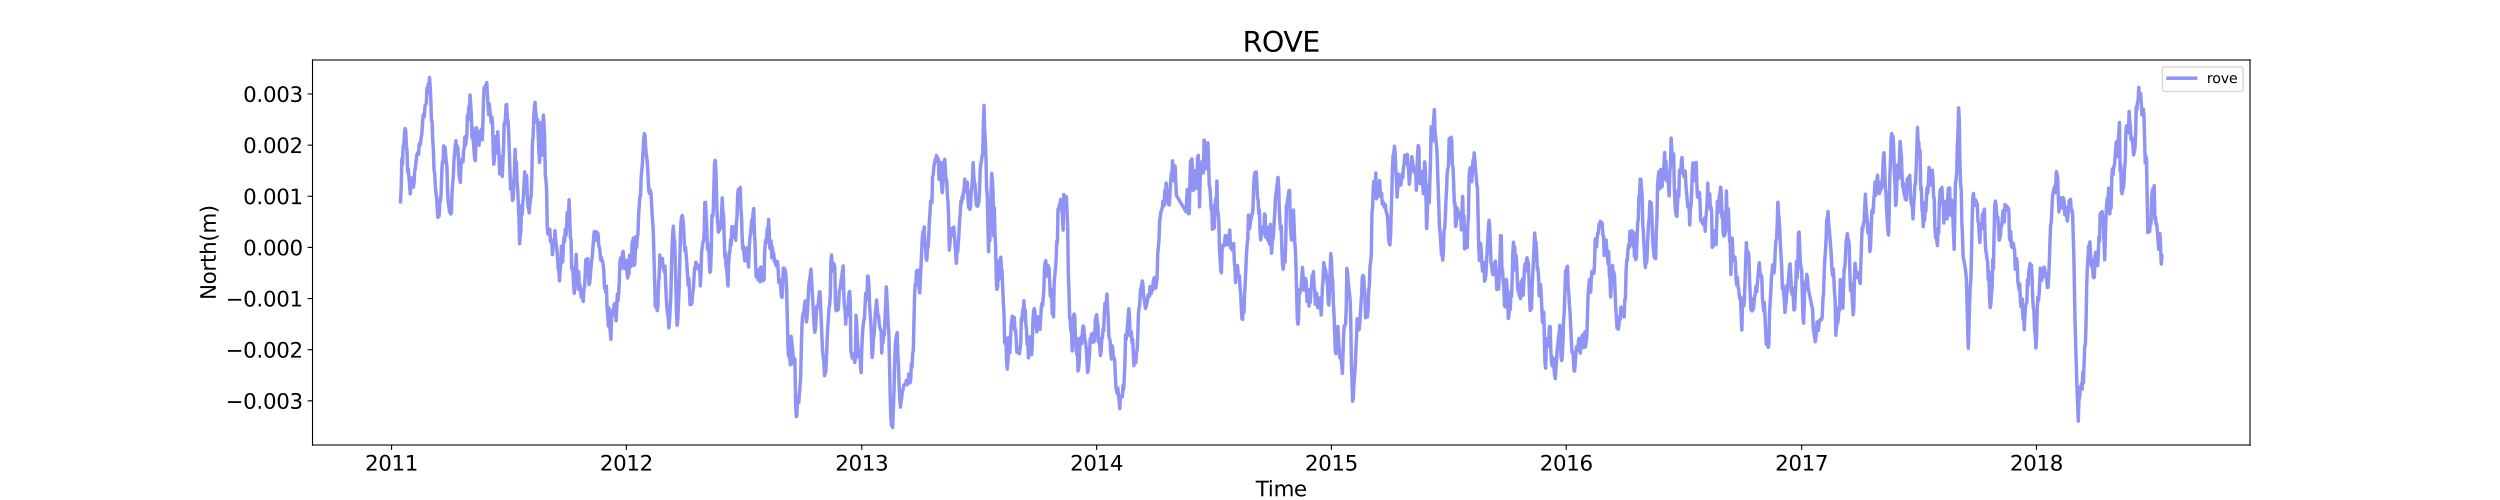 <?xml version="1.0" encoding="utf-8" standalone="no"?>
<!DOCTYPE svg PUBLIC "-//W3C//DTD SVG 1.1//EN"
  "http://www.w3.org/Graphics/SVG/1.1/DTD/svg11.dtd">
<svg xmlns:xlink="http://www.w3.org/1999/xlink" width="1800pt" height="360pt" viewBox="0 0 1800 360" xmlns="http://www.w3.org/2000/svg" version="1.1">
 <defs>
  <style type="text/css">*{stroke-linejoin: round; stroke-linecap: butt}</style>
 </defs>
 <g id="figure_1">
  <g id="patch_1">
   <path d="M 0 360 
L 1800 360 
L 1800 0 
L 0 0 
z
" style="fill: #ffffff"/>
  </g>
  <g id="axes_1">
   <g id="patch_2">
    <path d="M 225 320.4 
L 1620 320.4 
L 1620 43.2 
L 225 43.2 
z
" style="fill: #ffffff"/>
   </g>
   <g id="matplotlib.axis_1">
    <g id="xtick_1">
     <g id="line2d_1">
      <defs>
       <path id="m63d9a4cb47" d="M 0 0 
L 0 3.5 
" style="stroke: #000000; stroke-width: 0.8"/>
      </defs>
      <g>
       <use xlink:href="#m63d9a4cb47" x="281.925" y="320.4" style="stroke: #000000; stroke-width: 0.8"/>
      </g>
     </g>
     <g id="text_1">
      <!-- 2011 -->
      <g transform="translate(262.837 338.798) scale(0.15 -0.15)">
       <defs>
        <path id="DejaVuSans-32" d="M 1228 531 
L 3431 531 
L 3431 0 
L 469 0 
L 469 531 
Q 828 903 1448 1529 
Q 2069 2156 2228 2338 
Q 2531 2678 2651 2914 
Q 2772 3150 2772 3378 
Q 2772 3750 2511 3984 
Q 2250 4219 1831 4219 
Q 1534 4219 1204 4116 
Q 875 4013 500 3803 
L 500 4441 
Q 881 4594 1212 4672 
Q 1544 4750 1819 4750 
Q 2544 4750 2975 4387 
Q 3406 4025 3406 3419 
Q 3406 3131 3298 2873 
Q 3191 2616 2906 2266 
Q 2828 2175 2409 1742 
Q 1991 1309 1228 531 
z
" transform="scale(0.016)"/>
        <path id="DejaVuSans-30" d="M 2034 4250 
Q 1547 4250 1301 3770 
Q 1056 3291 1056 2328 
Q 1056 1369 1301 889 
Q 1547 409 2034 409 
Q 2525 409 2770 889 
Q 3016 1369 3016 2328 
Q 3016 3291 2770 3770 
Q 2525 4250 2034 4250 
z
M 2034 4750 
Q 2819 4750 3233 4129 
Q 3647 3509 3647 2328 
Q 3647 1150 3233 529 
Q 2819 -91 2034 -91 
Q 1250 -91 836 529 
Q 422 1150 422 2328 
Q 422 3509 836 4129 
Q 1250 4750 2034 4750 
z
" transform="scale(0.016)"/>
        <path id="DejaVuSans-31" d="M 794 531 
L 1825 531 
L 1825 4091 
L 703 3866 
L 703 4441 
L 1819 4666 
L 2450 4666 
L 2450 531 
L 3481 531 
L 3481 0 
L 794 0 
L 794 531 
z
" transform="scale(0.016)"/>
       </defs>
       <use xlink:href="#DejaVuSans-32"/>
       <use xlink:href="#DejaVuSans-30" x="63.623"/>
       <use xlink:href="#DejaVuSans-31" x="127.246"/>
       <use xlink:href="#DejaVuSans-31" x="190.869"/>
      </g>
     </g>
    </g>
    <g id="xtick_2">
     <g id="line2d_2">
      <g>
       <use xlink:href="#m63d9a4cb47" x="450.985" y="320.4" style="stroke: #000000; stroke-width: 0.8"/>
      </g>
     </g>
     <g id="text_2">
      <!-- 2012 -->
      <g transform="translate(431.897 338.798) scale(0.15 -0.15)">
       <use xlink:href="#DejaVuSans-32"/>
       <use xlink:href="#DejaVuSans-30" x="63.623"/>
       <use xlink:href="#DejaVuSans-31" x="127.246"/>
       <use xlink:href="#DejaVuSans-32" x="190.869"/>
      </g>
     </g>
    </g>
    <g id="xtick_3">
     <g id="line2d_3">
      <g>
       <use xlink:href="#m63d9a4cb47" x="620.508" y="320.4" style="stroke: #000000; stroke-width: 0.8"/>
      </g>
     </g>
     <g id="text_3">
      <!-- 2013 -->
      <g transform="translate(601.42 338.798) scale(0.15 -0.15)">
       <defs>
        <path id="DejaVuSans-33" d="M 2597 2516 
Q 3050 2419 3304 2112 
Q 3559 1806 3559 1356 
Q 3559 666 3084 287 
Q 2609 -91 1734 -91 
Q 1441 -91 1130 -33 
Q 819 25 488 141 
L 488 750 
Q 750 597 1062 519 
Q 1375 441 1716 441 
Q 2309 441 2620 675 
Q 2931 909 2931 1356 
Q 2931 1769 2642 2001 
Q 2353 2234 1838 2234 
L 1294 2234 
L 1294 2753 
L 1863 2753 
Q 2328 2753 2575 2939 
Q 2822 3125 2822 3475 
Q 2822 3834 2567 4026 
Q 2313 4219 1838 4219 
Q 1578 4219 1281 4162 
Q 984 4106 628 3988 
L 628 4550 
Q 988 4650 1302 4700 
Q 1616 4750 1894 4750 
Q 2613 4750 3031 4423 
Q 3450 4097 3450 3541 
Q 3450 3153 3228 2886 
Q 3006 2619 2597 2516 
z
" transform="scale(0.016)"/>
       </defs>
       <use xlink:href="#DejaVuSans-32"/>
       <use xlink:href="#DejaVuSans-30" x="63.623"/>
       <use xlink:href="#DejaVuSans-31" x="127.246"/>
       <use xlink:href="#DejaVuSans-33" x="190.869"/>
      </g>
     </g>
    </g>
    <g id="xtick_4">
     <g id="line2d_4">
      <g>
       <use xlink:href="#m63d9a4cb47" x="789.568" y="320.4" style="stroke: #000000; stroke-width: 0.8"/>
      </g>
     </g>
     <g id="text_4">
      <!-- 2014 -->
      <g transform="translate(770.48 338.798) scale(0.15 -0.15)">
       <defs>
        <path id="DejaVuSans-34" d="M 2419 4116 
L 825 1625 
L 2419 1625 
L 2419 4116 
z
M 2253 4666 
L 3047 4666 
L 3047 1625 
L 3713 1625 
L 3713 1100 
L 3047 1100 
L 3047 0 
L 2419 0 
L 2419 1100 
L 313 1100 
L 313 1709 
L 2253 4666 
z
" transform="scale(0.016)"/>
       </defs>
       <use xlink:href="#DejaVuSans-32"/>
       <use xlink:href="#DejaVuSans-30" x="63.623"/>
       <use xlink:href="#DejaVuSans-31" x="127.246"/>
       <use xlink:href="#DejaVuSans-34" x="190.869"/>
      </g>
     </g>
    </g>
    <g id="xtick_5">
     <g id="line2d_5">
      <g>
       <use xlink:href="#m63d9a4cb47" x="958.628" y="320.4" style="stroke: #000000; stroke-width: 0.8"/>
      </g>
     </g>
     <g id="text_5">
      <!-- 2015 -->
      <g transform="translate(939.54 338.798) scale(0.15 -0.15)">
       <defs>
        <path id="DejaVuSans-35" d="M 691 4666 
L 3169 4666 
L 3169 4134 
L 1269 4134 
L 1269 2991 
Q 1406 3038 1543 3061 
Q 1681 3084 1819 3084 
Q 2600 3084 3056 2656 
Q 3513 2228 3513 1497 
Q 3513 744 3044 326 
Q 2575 -91 1722 -91 
Q 1428 -91 1123 -41 
Q 819 9 494 109 
L 494 744 
Q 775 591 1075 516 
Q 1375 441 1709 441 
Q 2250 441 2565 725 
Q 2881 1009 2881 1497 
Q 2881 1984 2565 2268 
Q 2250 2553 1709 2553 
Q 1456 2553 1204 2497 
Q 953 2441 691 2322 
L 691 4666 
z
" transform="scale(0.016)"/>
       </defs>
       <use xlink:href="#DejaVuSans-32"/>
       <use xlink:href="#DejaVuSans-30" x="63.623"/>
       <use xlink:href="#DejaVuSans-31" x="127.246"/>
       <use xlink:href="#DejaVuSans-35" x="190.869"/>
      </g>
     </g>
    </g>
    <g id="xtick_6">
     <g id="line2d_6">
      <g>
       <use xlink:href="#m63d9a4cb47" x="1127.688" y="320.4" style="stroke: #000000; stroke-width: 0.8"/>
      </g>
     </g>
     <g id="text_6">
      <!-- 2016 -->
      <g transform="translate(1108.6 338.798) scale(0.15 -0.15)">
       <defs>
        <path id="DejaVuSans-36" d="M 2113 2584 
Q 1688 2584 1439 2293 
Q 1191 2003 1191 1497 
Q 1191 994 1439 701 
Q 1688 409 2113 409 
Q 2538 409 2786 701 
Q 3034 994 3034 1497 
Q 3034 2003 2786 2293 
Q 2538 2584 2113 2584 
z
M 3366 4563 
L 3366 3988 
Q 3128 4100 2886 4159 
Q 2644 4219 2406 4219 
Q 1781 4219 1451 3797 
Q 1122 3375 1075 2522 
Q 1259 2794 1537 2939 
Q 1816 3084 2150 3084 
Q 2853 3084 3261 2657 
Q 3669 2231 3669 1497 
Q 3669 778 3244 343 
Q 2819 -91 2113 -91 
Q 1303 -91 875 529 
Q 447 1150 447 2328 
Q 447 3434 972 4092 
Q 1497 4750 2381 4750 
Q 2619 4750 2861 4703 
Q 3103 4656 3366 4563 
z
" transform="scale(0.016)"/>
       </defs>
       <use xlink:href="#DejaVuSans-32"/>
       <use xlink:href="#DejaVuSans-30" x="63.623"/>
       <use xlink:href="#DejaVuSans-31" x="127.246"/>
       <use xlink:href="#DejaVuSans-36" x="190.869"/>
      </g>
     </g>
    </g>
    <g id="xtick_7">
     <g id="line2d_7">
      <g>
       <use xlink:href="#m63d9a4cb47" x="1297.211" y="320.4" style="stroke: #000000; stroke-width: 0.8"/>
      </g>
     </g>
     <g id="text_7">
      <!-- 2017 -->
      <g transform="translate(1278.124 338.798) scale(0.15 -0.15)">
       <defs>
        <path id="DejaVuSans-37" d="M 525 4666 
L 3525 4666 
L 3525 4397 
L 1831 0 
L 1172 0 
L 2766 4134 
L 525 4134 
L 525 4666 
z
" transform="scale(0.016)"/>
       </defs>
       <use xlink:href="#DejaVuSans-32"/>
       <use xlink:href="#DejaVuSans-30" x="63.623"/>
       <use xlink:href="#DejaVuSans-31" x="127.246"/>
       <use xlink:href="#DejaVuSans-37" x="190.869"/>
      </g>
     </g>
    </g>
    <g id="xtick_8">
     <g id="line2d_8">
      <g>
       <use xlink:href="#m63d9a4cb47" x="1466.271" y="320.4" style="stroke: #000000; stroke-width: 0.8"/>
      </g>
     </g>
     <g id="text_8">
      <!-- 2018 -->
      <g transform="translate(1447.184 338.798) scale(0.15 -0.15)">
       <defs>
        <path id="DejaVuSans-38" d="M 2034 2216 
Q 1584 2216 1326 1975 
Q 1069 1734 1069 1313 
Q 1069 891 1326 650 
Q 1584 409 2034 409 
Q 2484 409 2743 651 
Q 3003 894 3003 1313 
Q 3003 1734 2745 1975 
Q 2488 2216 2034 2216 
z
M 1403 2484 
Q 997 2584 770 2862 
Q 544 3141 544 3541 
Q 544 4100 942 4425 
Q 1341 4750 2034 4750 
Q 2731 4750 3128 4425 
Q 3525 4100 3525 3541 
Q 3525 3141 3298 2862 
Q 3072 2584 2669 2484 
Q 3125 2378 3379 2068 
Q 3634 1759 3634 1313 
Q 3634 634 3220 271 
Q 2806 -91 2034 -91 
Q 1263 -91 848 271 
Q 434 634 434 1313 
Q 434 1759 690 2068 
Q 947 2378 1403 2484 
z
M 1172 3481 
Q 1172 3119 1398 2916 
Q 1625 2713 2034 2713 
Q 2441 2713 2670 2916 
Q 2900 3119 2900 3481 
Q 2900 3844 2670 4047 
Q 2441 4250 2034 4250 
Q 1625 4250 1398 4047 
Q 1172 3844 1172 3481 
z
" transform="scale(0.016)"/>
       </defs>
       <use xlink:href="#DejaVuSans-32"/>
       <use xlink:href="#DejaVuSans-30" x="63.623"/>
       <use xlink:href="#DejaVuSans-31" x="127.246"/>
       <use xlink:href="#DejaVuSans-38" x="190.869"/>
      </g>
     </g>
    </g>
    <g id="text_9">
     <!-- Time -->
     <g transform="translate(904.15 357.315) scale(0.15 -0.15)">
      <defs>
       <path id="DejaVuSans-54" d="M -19 4666 
L 3928 4666 
L 3928 4134 
L 2272 4134 
L 2272 0 
L 1638 0 
L 1638 4134 
L -19 4134 
L -19 4666 
z
" transform="scale(0.016)"/>
       <path id="DejaVuSans-69" d="M 603 3500 
L 1178 3500 
L 1178 0 
L 603 0 
L 603 3500 
z
M 603 4863 
L 1178 4863 
L 1178 4134 
L 603 4134 
L 603 4863 
z
" transform="scale(0.016)"/>
       <path id="DejaVuSans-6d" d="M 3328 2828 
Q 3544 3216 3844 3400 
Q 4144 3584 4550 3584 
Q 5097 3584 5394 3201 
Q 5691 2819 5691 2113 
L 5691 0 
L 5113 0 
L 5113 2094 
Q 5113 2597 4934 2840 
Q 4756 3084 4391 3084 
Q 3944 3084 3684 2787 
Q 3425 2491 3425 1978 
L 3425 0 
L 2847 0 
L 2847 2094 
Q 2847 2600 2669 2842 
Q 2491 3084 2119 3084 
Q 1678 3084 1418 2786 
Q 1159 2488 1159 1978 
L 1159 0 
L 581 0 
L 581 3500 
L 1159 3500 
L 1159 2956 
Q 1356 3278 1631 3431 
Q 1906 3584 2284 3584 
Q 2666 3584 2933 3390 
Q 3200 3197 3328 2828 
z
" transform="scale(0.016)"/>
       <path id="DejaVuSans-65" d="M 3597 1894 
L 3597 1613 
L 953 1613 
Q 991 1019 1311 708 
Q 1631 397 2203 397 
Q 2534 397 2845 478 
Q 3156 559 3463 722 
L 3463 178 
Q 3153 47 2828 -22 
Q 2503 -91 2169 -91 
Q 1331 -91 842 396 
Q 353 884 353 1716 
Q 353 2575 817 3079 
Q 1281 3584 2069 3584 
Q 2775 3584 3186 3129 
Q 3597 2675 3597 1894 
z
M 3022 2063 
Q 3016 2534 2758 2815 
Q 2500 3097 2075 3097 
Q 1594 3097 1305 2825 
Q 1016 2553 972 2059 
L 3022 2063 
z
" transform="scale(0.016)"/>
      </defs>
      <use xlink:href="#DejaVuSans-54"/>
      <use xlink:href="#DejaVuSans-69" x="57.959"/>
      <use xlink:href="#DejaVuSans-6d" x="85.742"/>
      <use xlink:href="#DejaVuSans-65" x="183.154"/>
     </g>
    </g>
   </g>
   <g id="matplotlib.axis_2">
    <g id="ytick_1">
     <g id="line2d_9">
      <defs>
       <path id="m499d5f5a46" d="M 0 0 
L -3.5 0 
" style="stroke: #000000; stroke-width: 0.8"/>
      </defs>
      <g>
       <use xlink:href="#m499d5f5a46" x="225" y="288.607" style="stroke: #000000; stroke-width: 0.8"/>
      </g>
     </g>
     <g id="text_10">
      <!-- −0.003 -->
      <g transform="translate(162.488 294.306) scale(0.15 -0.15)">
       <defs>
        <path id="DejaVuSans-2212" d="M 678 2272 
L 4684 2272 
L 4684 1741 
L 678 1741 
L 678 2272 
z
" transform="scale(0.016)"/>
        <path id="DejaVuSans-2e" d="M 684 794 
L 1344 794 
L 1344 0 
L 684 0 
L 684 794 
z
" transform="scale(0.016)"/>
       </defs>
       <use xlink:href="#DejaVuSans-2212"/>
       <use xlink:href="#DejaVuSans-30" x="83.789"/>
       <use xlink:href="#DejaVuSans-2e" x="147.412"/>
       <use xlink:href="#DejaVuSans-30" x="179.199"/>
       <use xlink:href="#DejaVuSans-30" x="242.822"/>
       <use xlink:href="#DejaVuSans-33" x="306.445"/>
      </g>
     </g>
    </g>
    <g id="ytick_2">
     <g id="line2d_10">
      <g>
       <use xlink:href="#m499d5f5a46" x="225" y="251.785" style="stroke: #000000; stroke-width: 0.8"/>
      </g>
     </g>
     <g id="text_11">
      <!-- −0.002 -->
      <g transform="translate(162.488 257.483) scale(0.15 -0.15)">
       <use xlink:href="#DejaVuSans-2212"/>
       <use xlink:href="#DejaVuSans-30" x="83.789"/>
       <use xlink:href="#DejaVuSans-2e" x="147.412"/>
       <use xlink:href="#DejaVuSans-30" x="179.199"/>
       <use xlink:href="#DejaVuSans-30" x="242.822"/>
       <use xlink:href="#DejaVuSans-32" x="306.445"/>
      </g>
     </g>
    </g>
    <g id="ytick_3">
     <g id="line2d_11">
      <g>
       <use xlink:href="#m499d5f5a46" x="225" y="214.963" style="stroke: #000000; stroke-width: 0.8"/>
      </g>
     </g>
     <g id="text_12">
      <!-- −0.001 -->
      <g transform="translate(162.488 220.661) scale(0.15 -0.15)">
       <use xlink:href="#DejaVuSans-2212"/>
       <use xlink:href="#DejaVuSans-30" x="83.789"/>
       <use xlink:href="#DejaVuSans-2e" x="147.412"/>
       <use xlink:href="#DejaVuSans-30" x="179.199"/>
       <use xlink:href="#DejaVuSans-30" x="242.822"/>
       <use xlink:href="#DejaVuSans-31" x="306.445"/>
      </g>
     </g>
    </g>
    <g id="ytick_4">
     <g id="line2d_12">
      <g>
       <use xlink:href="#m499d5f5a46" x="225" y="178.141" style="stroke: #000000; stroke-width: 0.8"/>
      </g>
     </g>
     <g id="text_13">
      <!-- 0.000 -->
      <g transform="translate(175.058 183.839) scale(0.15 -0.15)">
       <use xlink:href="#DejaVuSans-30"/>
       <use xlink:href="#DejaVuSans-2e" x="63.623"/>
       <use xlink:href="#DejaVuSans-30" x="95.41"/>
       <use xlink:href="#DejaVuSans-30" x="159.033"/>
       <use xlink:href="#DejaVuSans-30" x="222.656"/>
      </g>
     </g>
    </g>
    <g id="ytick_5">
     <g id="line2d_13">
      <g>
       <use xlink:href="#m499d5f5a46" x="225" y="141.318" style="stroke: #000000; stroke-width: 0.8"/>
      </g>
     </g>
     <g id="text_14">
      <!-- 0.001 -->
      <g transform="translate(175.058 147.017) scale(0.15 -0.15)">
       <use xlink:href="#DejaVuSans-30"/>
       <use xlink:href="#DejaVuSans-2e" x="63.623"/>
       <use xlink:href="#DejaVuSans-30" x="95.41"/>
       <use xlink:href="#DejaVuSans-30" x="159.033"/>
       <use xlink:href="#DejaVuSans-31" x="222.656"/>
      </g>
     </g>
    </g>
    <g id="ytick_6">
     <g id="line2d_14">
      <g>
       <use xlink:href="#m499d5f5a46" x="225" y="104.496" style="stroke: #000000; stroke-width: 0.8"/>
      </g>
     </g>
     <g id="text_15">
      <!-- 0.002 -->
      <g transform="translate(175.058 110.195) scale(0.15 -0.15)">
       <use xlink:href="#DejaVuSans-30"/>
       <use xlink:href="#DejaVuSans-2e" x="63.623"/>
       <use xlink:href="#DejaVuSans-30" x="95.41"/>
       <use xlink:href="#DejaVuSans-30" x="159.033"/>
       <use xlink:href="#DejaVuSans-32" x="222.656"/>
      </g>
     </g>
    </g>
    <g id="ytick_7">
     <g id="line2d_15">
      <g>
       <use xlink:href="#m499d5f5a46" x="225" y="67.674" style="stroke: #000000; stroke-width: 0.8"/>
      </g>
     </g>
     <g id="text_16">
      <!-- 0.003 -->
      <g transform="translate(175.058 73.373) scale(0.15 -0.15)">
       <use xlink:href="#DejaVuSans-30"/>
       <use xlink:href="#DejaVuSans-2e" x="63.623"/>
       <use xlink:href="#DejaVuSans-30" x="95.41"/>
       <use xlink:href="#DejaVuSans-30" x="159.033"/>
       <use xlink:href="#DejaVuSans-33" x="222.656"/>
      </g>
     </g>
    </g>
    <g id="text_17">
     <!-- North(m) -->
     <g transform="translate(155.369 215.934) rotate(-90) scale(0.15 -0.15)">
      <defs>
       <path id="DejaVuSans-4e" d="M 628 4666 
L 1478 4666 
L 3547 763 
L 3547 4666 
L 4159 4666 
L 4159 0 
L 3309 0 
L 1241 3903 
L 1241 0 
L 628 0 
L 628 4666 
z
" transform="scale(0.016)"/>
       <path id="DejaVuSans-6f" d="M 1959 3097 
Q 1497 3097 1228 2736 
Q 959 2375 959 1747 
Q 959 1119 1226 758 
Q 1494 397 1959 397 
Q 2419 397 2687 759 
Q 2956 1122 2956 1747 
Q 2956 2369 2687 2733 
Q 2419 3097 1959 3097 
z
M 1959 3584 
Q 2709 3584 3137 3096 
Q 3566 2609 3566 1747 
Q 3566 888 3137 398 
Q 2709 -91 1959 -91 
Q 1206 -91 779 398 
Q 353 888 353 1747 
Q 353 2609 779 3096 
Q 1206 3584 1959 3584 
z
" transform="scale(0.016)"/>
       <path id="DejaVuSans-72" d="M 2631 2963 
Q 2534 3019 2420 3045 
Q 2306 3072 2169 3072 
Q 1681 3072 1420 2755 
Q 1159 2438 1159 1844 
L 1159 0 
L 581 0 
L 581 3500 
L 1159 3500 
L 1159 2956 
Q 1341 3275 1631 3429 
Q 1922 3584 2338 3584 
Q 2397 3584 2469 3576 
Q 2541 3569 2628 3553 
L 2631 2963 
z
" transform="scale(0.016)"/>
       <path id="DejaVuSans-74" d="M 1172 4494 
L 1172 3500 
L 2356 3500 
L 2356 3053 
L 1172 3053 
L 1172 1153 
Q 1172 725 1289 603 
Q 1406 481 1766 481 
L 2356 481 
L 2356 0 
L 1766 0 
Q 1100 0 847 248 
Q 594 497 594 1153 
L 594 3053 
L 172 3053 
L 172 3500 
L 594 3500 
L 594 4494 
L 1172 4494 
z
" transform="scale(0.016)"/>
       <path id="DejaVuSans-68" d="M 3513 2113 
L 3513 0 
L 2938 0 
L 2938 2094 
Q 2938 2591 2744 2837 
Q 2550 3084 2163 3084 
Q 1697 3084 1428 2787 
Q 1159 2491 1159 1978 
L 1159 0 
L 581 0 
L 581 4863 
L 1159 4863 
L 1159 2956 
Q 1366 3272 1645 3428 
Q 1925 3584 2291 3584 
Q 2894 3584 3203 3211 
Q 3513 2838 3513 2113 
z
" transform="scale(0.016)"/>
       <path id="DejaVuSans-28" d="M 1984 4856 
Q 1566 4138 1362 3434 
Q 1159 2731 1159 2009 
Q 1159 1288 1364 580 
Q 1569 -128 1984 -844 
L 1484 -844 
Q 1016 -109 783 600 
Q 550 1309 550 2009 
Q 550 2706 781 3412 
Q 1013 4119 1484 4856 
L 1984 4856 
z
" transform="scale(0.016)"/>
       <path id="DejaVuSans-29" d="M 513 4856 
L 1013 4856 
Q 1481 4119 1714 3412 
Q 1947 2706 1947 2009 
Q 1947 1309 1714 600 
Q 1481 -109 1013 -844 
L 513 -844 
Q 928 -128 1133 580 
Q 1338 1288 1338 2009 
Q 1338 2731 1133 3434 
Q 928 4138 513 4856 
z
" transform="scale(0.016)"/>
      </defs>
      <use xlink:href="#DejaVuSans-4e"/>
      <use xlink:href="#DejaVuSans-6f" x="74.805"/>
      <use xlink:href="#DejaVuSans-72" x="135.986"/>
      <use xlink:href="#DejaVuSans-74" x="177.1"/>
      <use xlink:href="#DejaVuSans-68" x="216.309"/>
      <use xlink:href="#DejaVuSans-28" x="279.688"/>
      <use xlink:href="#DejaVuSans-6d" x="318.701"/>
      <use xlink:href="#DejaVuSans-29" x="416.113"/>
     </g>
    </g>
   </g>
   <g id="line2d_16">
    <path d="M 288.409 145.3 
L 288.872 134.437 
L 289.335 114.344 
L 289.799 118.143 
L 290.262 105.244 
L 290.725 104.463 
L 291.188 96.977 
L 291.651 92.542 
L 292.115 93.825 
L 292.578 104.965 
L 293.041 108.599 
L 293.504 123.533 
L 293.967 121.581 
L 294.894 133.352 
L 295.357 139.574 
L 295.82 134.139 
L 296.283 134.502 
L 296.746 128.057 
L 297.209 130.282 
L 297.673 134.794 
L 298.136 131.117 
L 298.599 122.694 
L 299.062 121.126 
L 299.989 111.925 
L 300.915 109.735 
L 301.378 111.081 
L 301.841 103.479 
L 302.304 104.636 
L 302.768 103.525 
L 303.231 99.064 
L 303.694 96.775 
L 304.62 82.913 
L 305.084 82.36 
L 305.547 83.895 
L 306.01 76.235 
L 306.936 74.483 
L 307.399 63.494 
L 307.863 66.759 
L 308.326 60.599 
L 308.789 61.471 
L 309.252 55.8 
L 309.715 62.159 
L 310.178 71.8 
L 310.642 87.065 
L 311.105 87.47 
L 311.568 101.119 
L 312.031 107.668 
L 312.494 122.569 
L 312.958 124.536 
L 313.421 133.873 
L 313.884 139.227 
L 314.347 142.419 
L 315.273 156.426 
L 315.737 144.39 
L 316.2 155.457 
L 316.663 145.267 
L 317.126 144.903 
L 317.589 138.885 
L 318.052 124.56 
L 318.516 116.575 
L 318.979 117.005 
L 319.442 105.069 
L 319.905 107.546 
L 320.368 105.909 
L 321.295 116.218 
L 321.758 119.821 
L 322.221 136.29 
L 322.684 144.759 
L 323.611 152.469 
L 324.074 151.679 
L 324.537 154.067 
L 325 153.282 
L 325.463 138.479 
L 326.39 126.442 
L 326.853 115.3 
L 327.316 110.765 
L 327.779 104.842 
L 328.242 101.385 
L 328.706 108.786 
L 329.169 104.961 
L 329.632 106.764 
L 330.095 114.786 
L 330.558 126.131 
L 331.021 129.387 
L 331.485 131.269 
L 331.948 118.533 
L 332.411 115.293 
L 332.874 114.382 
L 333.337 116.496 
L 333.801 108.442 
L 334.264 106.616 
L 334.727 98.504 
L 335.19 104.252 
L 335.653 101.332 
L 336.116 97.402 
L 336.58 82.909 
L 337.043 86.37 
L 337.506 77.064 
L 337.969 79.904 
L 338.432 68.415 
L 339.359 82.048 
L 339.822 99.349 
L 340.285 91.847 
L 340.748 101.362 
L 341.675 112.796 
L 342.138 115.736 
L 342.601 105.368 
L 343.064 91.958 
L 343.527 99.349 
L 343.99 95.518 
L 344.454 96.791 
L 344.917 104.612 
L 345.38 97.005 
L 345.843 94.148 
L 346.306 98.945 
L 346.77 92.79 
L 347.233 100.706 
L 347.696 88.159 
L 348.159 70.495 
L 348.622 63.051 
L 349.085 65.17 
L 349.549 61.582 
L 350.012 63.527 
L 350.475 59.424 
L 351.401 76.897 
L 351.865 82.562 
L 352.328 74.944 
L 352.791 80.856 
L 353.254 83.386 
L 353.717 88.503 
L 354.18 84.484 
L 354.644 88.781 
L 355.107 107.354 
L 355.57 118.205 
L 356.033 112.876 
L 356.959 98.419 
L 357.423 107.824 
L 357.886 110.233 
L 358.349 94.898 
L 358.812 103.624 
L 359.275 110.168 
L 359.739 125.211 
L 360.665 113.011 
L 361.128 116.835 
L 361.591 127.108 
L 362.518 106.691 
L 362.981 88.942 
L 363.444 89.589 
L 363.907 85.564 
L 364.37 75.474 
L 364.833 75.195 
L 365.297 86.966 
L 365.76 86.34 
L 366.223 94.514 
L 367.149 123.176 
L 367.613 136.326 
L 368.076 130.386 
L 368.539 134.888 
L 369.002 144.325 
L 369.465 143.409 
L 369.928 132.056 
L 370.392 123.892 
L 370.855 107.6 
L 371.318 122.381 
L 371.781 116.599 
L 372.244 130.512 
L 372.708 136.297 
L 373.634 156.149 
L 374.097 175.474 
L 374.56 169.65 
L 375.023 166.041 
L 375.487 148.087 
L 375.95 154.399 
L 376.413 146.318 
L 376.876 141.405 
L 377.802 123.713 
L 378.729 136.946 
L 379.192 126.425 
L 379.655 141.443 
L 380.118 148.428 
L 380.582 150.326 
L 381.045 153.276 
L 381.508 146.932 
L 381.971 143.165 
L 382.434 141.128 
L 382.897 127.53 
L 383.361 102.811 
L 383.824 98.902 
L 384.287 85.151 
L 384.75 77.581 
L 385.213 73.687 
L 386.14 85.69 
L 386.603 88.262 
L 387.066 86.141 
L 387.992 109.306 
L 388.456 117.022 
L 388.919 108.889 
L 389.382 88.216 
L 389.845 103.775 
L 390.308 111.749 
L 390.771 93.08 
L 391.235 82.932 
L 391.698 89.775 
L 392.161 99.853 
L 392.624 125.975 
L 393.087 130.067 
L 393.551 136.562 
L 394.014 162.6 
L 394.477 168.591 
L 394.94 165.35 
L 395.403 168.101 
L 395.866 165.023 
L 396.33 174.028 
L 396.793 172.843 
L 397.256 173.953 
L 397.719 183.436 
L 398.645 174.03 
L 399.109 175.007 
L 399.572 166.064 
L 400.035 172.728 
L 400.961 180.002 
L 401.425 185.767 
L 401.888 193.53 
L 402.351 193.524 
L 402.814 202.214 
L 403.277 194.759 
L 403.74 190.303 
L 404.204 177.351 
L 404.667 186.814 
L 405.13 188.707 
L 405.593 178.112 
L 406.056 170.937 
L 406.52 173.74 
L 406.983 165.102 
L 407.446 169.756 
L 407.909 165.363 
L 408.372 152.901 
L 408.835 157.072 
L 409.299 157.492 
L 409.762 143.799 
L 410.688 171.061 
L 411.151 172.434 
L 411.614 193.558 
L 412.078 192.7 
L 412.541 195.624 
L 413.004 205.403 
L 413.467 211.204 
L 413.93 194.975 
L 414.394 192.602 
L 414.857 183.159 
L 415.32 196.946 
L 415.783 199.586 
L 416.246 208.233 
L 416.709 195.797 
L 417.173 207.916 
L 417.636 205.107 
L 418.562 214.069 
L 419.025 212.511 
L 419.489 213.273 
L 419.952 217.034 
L 420.415 207.97 
L 420.878 207.043 
L 421.804 186.948 
L 422.268 189.083 
L 422.731 187.22 
L 423.194 186.135 
L 423.657 197.807 
L 424.12 204.898 
L 424.583 203.556 
L 425.973 187.573 
L 426.436 184.958 
L 427.363 172.079 
L 427.826 166.771 
L 428.289 173.525 
L 428.752 169.663 
L 429.215 166.769 
L 429.678 168.841 
L 430.142 167.604 
L 430.605 168.492 
L 431.068 176.882 
L 431.531 177.67 
L 431.994 180.873 
L 432.457 187.027 
L 432.921 185.269 
L 433.384 188.157 
L 433.847 187.877 
L 434.31 190.77 
L 434.773 195.524 
L 435.237 207.533 
L 435.7 205.702 
L 436.163 210.22 
L 436.626 206.011 
L 437.089 221.539 
L 437.552 227.214 
L 438.016 234.709 
L 438.479 221.726 
L 438.942 234.04 
L 439.868 244.338 
L 440.332 227.662 
L 440.795 227.256 
L 441.258 222.969 
L 441.721 226.687 
L 442.184 219.443 
L 442.647 218.48 
L 443.111 223.408 
L 443.574 231.061 
L 444.5 211.728 
L 444.963 216.614 
L 445.426 211.101 
L 445.89 203.41 
L 446.353 188.27 
L 446.816 185.965 
L 447.279 185.339 
L 447.742 192.986 
L 448.206 181.829 
L 448.669 180.955 
L 449.595 193.326 
L 450.058 192.878 
L 450.521 191.173 
L 450.985 187.416 
L 451.448 196.074 
L 451.911 200.229 
L 452.374 195.042 
L 452.837 197.277 
L 453.301 183.789 
L 453.764 188.985 
L 454.227 191.93 
L 454.69 186.527 
L 455.153 174.039 
L 455.616 173.423 
L 456.08 171.376 
L 456.543 191.064 
L 457.006 190.296 
L 457.932 170.31 
L 458.395 178.121 
L 458.859 170.819 
L 459.322 168.699 
L 459.785 155.2 
L 460.711 141.475 
L 461.175 140.911 
L 461.638 127.334 
L 462.564 117.638 
L 463.49 99.494 
L 463.954 96.253 
L 464.417 97.651 
L 464.88 106.446 
L 465.343 111.532 
L 465.806 114.182 
L 466.27 120.168 
L 467.196 137.925 
L 467.659 139.319 
L 468.122 136.699 
L 468.585 138.413 
L 469.049 144.556 
L 469.512 153.903 
L 469.975 159.752 
L 470.438 168.725 
L 471.828 220.611 
L 472.291 217.454 
L 472.754 221.646 
L 473.217 223.639 
L 473.68 220.713 
L 474.144 203.569 
L 474.607 198.519 
L 475.07 183.632 
L 475.533 191.001 
L 476.923 186.101 
L 477.386 192.776 
L 477.849 193.99 
L 478.312 195.699 
L 478.775 191.627 
L 479.702 213.987 
L 480.165 221.246 
L 480.628 225.995 
L 481.091 227.483 
L 481.554 236.02 
L 482.018 231.738 
L 482.481 223.852 
L 482.944 213.63 
L 483.87 178.453 
L 484.333 168.579 
L 484.797 162.887 
L 485.26 171.376 
L 485.723 173.159 
L 486.186 187.156 
L 487.113 226.964 
L 487.576 234.165 
L 488.039 229.567 
L 488.965 207.583 
L 489.892 169.865 
L 490.355 159.675 
L 490.818 155.803 
L 491.281 155.124 
L 491.744 158.127 
L 492.207 163.592 
L 492.671 174.901 
L 493.134 180.508 
L 493.597 178.056 
L 494.523 189.716 
L 495.45 205.112 
L 495.913 200.172 
L 496.376 208.083 
L 496.839 219.255 
L 497.302 215.062 
L 497.766 219.148 
L 498.229 217.817 
L 498.692 211.588 
L 499.155 208.673 
L 500.082 193.117 
L 500.545 193.369 
L 501.008 188.85 
L 501.934 192.431 
L 502.397 193.477 
L 502.861 192.482 
L 503.324 191.008 
L 503.787 193.527 
L 504.25 205.852 
L 504.713 197.051 
L 505.176 181.006 
L 505.64 178.244 
L 506.103 174.261 
L 506.566 173.724 
L 507.029 167.179 
L 507.492 145.822 
L 507.956 145.758 
L 508.882 163.91 
L 509.345 179.248 
L 509.808 175.792 
L 510.271 178.258 
L 510.735 189.041 
L 511.198 196 
L 511.661 194.005 
L 512.124 179.834 
L 512.587 155.052 
L 513.051 156.224 
L 513.514 152.894 
L 514.44 118.285 
L 514.903 115.444 
L 515.366 120.624 
L 516.293 153.947 
L 517.219 167.165 
L 517.682 166.601 
L 518.609 161.64 
L 519.072 164.185 
L 519.998 142.422 
L 520.461 153.673 
L 520.925 153.888 
L 521.851 185.138 
L 522.314 181.75 
L 522.777 192.348 
L 523.24 193.9 
L 524.167 205.886 
L 524.63 189.468 
L 525.093 182.992 
L 525.556 180.64 
L 526.019 172.876 
L 526.483 176.11 
L 526.946 163.232 
L 527.872 170.879 
L 528.799 163.119 
L 529.262 164.291 
L 529.725 172.975 
L 530.188 160.355 
L 530.651 155.915 
L 531.114 140.412 
L 531.578 136.566 
L 532.041 144.798 
L 532.504 143.267 
L 532.967 134.965 
L 533.43 149.557 
L 533.894 156.505 
L 534.357 170.944 
L 534.82 179.444 
L 535.283 177.407 
L 536.209 187.822 
L 536.673 187.484 
L 537.136 186.695 
L 537.599 178.504 
L 538.062 185.752 
L 538.988 192.252 
L 539.452 178.648 
L 539.915 171.446 
L 540.378 168.363 
L 541.304 158.262 
L 541.768 160.449 
L 542.231 153.116 
L 542.694 150.148 
L 543.157 167.496 
L 543.62 174.292 
L 544.083 191.55 
L 544.547 199.414 
L 545.01 194.41 
L 545.473 197.282 
L 545.936 201.584 
L 546.399 194.098 
L 547.326 202.934 
L 547.789 192.197 
L 548.252 194.527 
L 548.715 198.766 
L 549.178 199.66 
L 549.642 202.01 
L 550.105 201.157 
L 550.568 181.31 
L 551.031 174.939 
L 551.494 172.334 
L 551.957 173.438 
L 552.421 164.574 
L 552.884 174.631 
L 553.347 157.95 
L 553.81 165.913 
L 554.273 178.801 
L 554.737 178.09 
L 555.2 173.518 
L 555.663 185.59 
L 556.126 177.804 
L 556.589 182.795 
L 557.052 182.358 
L 557.516 188.286 
L 557.979 187.175 
L 558.442 189.946 
L 558.905 191.54 
L 559.831 188.346 
L 560.295 194.4 
L 560.758 203.42 
L 561.221 202.888 
L 561.684 201.541 
L 562.611 213.512 
L 563.074 214.085 
L 563.537 205.094 
L 564 193.032 
L 564.463 193.041 
L 564.926 197.654 
L 565.39 194.587 
L 565.853 198.494 
L 566.316 206.337 
L 567.242 245.74 
L 567.706 256.329 
L 568.169 256.423 
L 568.632 257.29 
L 569.095 262.681 
L 569.558 242.139 
L 570.021 245.163 
L 570.948 254.578 
L 571.411 262.031 
L 571.874 261.446 
L 572.337 258.463 
L 572.8 288.756 
L 573.264 299.944 
L 573.727 299.576 
L 574.19 287.108 
L 574.653 285.482 
L 575.116 289.847 
L 576.506 270.872 
L 576.969 249.546 
L 577.432 234.075 
L 577.895 227.541 
L 578.359 225.273 
L 578.822 224.267 
L 579.285 219.448 
L 579.748 216.628 
L 580.211 222.971 
L 580.675 231.782 
L 581.138 227.457 
L 581.601 220.66 
L 582.064 210.728 
L 582.527 203.368 
L 582.99 201.232 
L 583.917 193.761 
L 586.233 235.545 
L 586.696 239.216 
L 587.159 236.538 
L 588.085 220.451 
L 588.549 220.55 
L 589.012 221.076 
L 589.938 210.196 
L 590.401 210.19 
L 592.254 253.011 
L 593.18 260.953 
L 593.644 270.489 
L 594.57 267.274 
L 595.033 258.573 
L 595.496 245.521 
L 595.959 235.994 
L 596.886 222.048 
L 597.349 219.475 
L 597.812 212.657 
L 598.275 187.507 
L 598.738 183.593 
L 599.202 191.798 
L 599.665 195.138 
L 600.128 189.551 
L 600.591 190.328 
L 601.054 192.695 
L 601.518 217.944 
L 601.981 223.735 
L 602.444 219.278 
L 602.907 218.946 
L 603.37 223.133 
L 603.833 219.345 
L 604.297 209.197 
L 604.76 208.15 
L 605.686 201.699 
L 607.076 191.44 
L 607.539 211.665 
L 608.002 220.875 
L 608.465 222.594 
L 608.928 233.383 
L 609.392 221.452 
L 609.855 222.177 
L 610.318 227.289 
L 611.244 211.27 
L 611.707 209.855 
L 612.171 216.34 
L 612.634 253.267 
L 613.097 254.097 
L 613.56 257.726 
L 614.023 254.837 
L 614.95 258.088 
L 615.413 260.97 
L 615.876 258.27 
L 616.339 226.945 
L 616.802 232.373 
L 617.266 243.45 
L 618.192 257.162 
L 618.655 255.589 
L 619.118 252.39 
L 619.581 264.677 
L 620.045 268.296 
L 620.508 251.084 
L 620.971 239.921 
L 621.897 230.393 
L 622.361 230.008 
L 623.287 211.091 
L 623.75 215.782 
L 624.213 215.093 
L 624.676 198.769 
L 625.14 199.147 
L 625.603 205.028 
L 626.066 218.672 
L 626.529 226.694 
L 626.992 232.043 
L 627.456 242.947 
L 627.919 257.333 
L 628.382 253.96 
L 628.845 243.949 
L 629.308 241.629 
L 629.771 234.679 
L 630.235 225.726 
L 631.161 215.966 
L 632.087 228.032 
L 632.55 227.116 
L 633.014 232.702 
L 633.477 235.731 
L 633.94 237.372 
L 634.403 238.26 
L 634.866 254.156 
L 635.33 244.666 
L 635.793 246.727 
L 636.256 241.119 
L 636.719 241.203 
L 637.182 229.577 
L 637.645 220.96 
L 638.109 206.577 
L 638.572 213.631 
L 639.498 233.945 
L 639.961 239.983 
L 640.888 282.695 
L 641.351 299.249 
L 641.814 306.397 
L 642.277 306.501 
L 642.74 307.8 
L 643.667 282.328 
L 644.13 262.565 
L 644.593 249.182 
L 645.056 244.079 
L 645.519 241.301 
L 645.983 239.448 
L 646.446 254.661 
L 646.909 263.324 
L 647.372 277.594 
L 647.835 287.104 
L 648.299 293.147 
L 648.762 288.633 
L 649.225 286.681 
L 649.688 281.994 
L 650.151 280.846 
L 650.614 277.9 
L 651.078 277.036 
L 651.541 276.578 
L 652.004 277.046 
L 652.467 273.973 
L 652.93 277.134 
L 653.393 276.439 
L 653.857 276.123 
L 654.32 269.289 
L 654.783 273.317 
L 655.246 275.668 
L 655.709 273.158 
L 656.173 262.311 
L 656.636 264.604 
L 657.099 254.577 
L 657.562 252.209 
L 658.488 213.056 
L 658.952 204.901 
L 659.415 205.295 
L 659.878 195.011 
L 660.341 199.45 
L 660.804 194.568 
L 661.731 206.66 
L 662.194 210.904 
L 664.047 171.465 
L 664.51 166.877 
L 664.973 167.576 
L 665.436 163.383 
L 665.899 174.829 
L 666.362 177.548 
L 666.826 186.132 
L 667.289 187.457 
L 667.752 178.887 
L 668.215 178.287 
L 668.678 171.038 
L 669.142 159.128 
L 669.605 153.209 
L 670.068 144.697 
L 670.531 146.212 
L 670.994 145.969 
L 671.457 126.716 
L 671.921 125.994 
L 672.384 119.86 
L 672.847 117.724 
L 673.31 114.904 
L 673.773 114.677 
L 674.237 111.967 
L 674.7 116.28 
L 675.163 113.57 
L 675.626 114.753 
L 676.089 128.982 
L 676.552 129.412 
L 677.016 121.605 
L 677.479 117.044 
L 677.942 133.166 
L 678.405 138.72 
L 678.868 133.302 
L 679.331 119.982 
L 679.795 116.273 
L 680.258 114.678 
L 680.721 124.072 
L 681.184 130.042 
L 681.647 129.605 
L 682.111 140.767 
L 682.574 145.595 
L 683.037 157.193 
L 683.5 180.08 
L 683.963 175.14 
L 684.426 167.123 
L 684.89 168.716 
L 685.353 164.554 
L 685.816 169.519 
L 686.279 167.867 
L 686.742 163.49 
L 688.595 189.568 
L 689.058 180.698 
L 689.521 181.318 
L 690.448 168.256 
L 690.911 158.855 
L 691.374 153.173 
L 691.837 145.056 
L 692.3 146.37 
L 692.764 141.625 
L 693.227 143.002 
L 693.69 137.962 
L 694.153 136.173 
L 694.616 129.039 
L 695.08 131.674 
L 695.543 136.224 
L 696.006 138.301 
L 696.469 131.309 
L 696.932 143.113 
L 697.395 149.361 
L 697.859 147.609 
L 698.322 150.749 
L 698.785 148.844 
L 699.248 137.812 
L 699.711 135.36 
L 700.174 128.842 
L 700.638 117.048 
L 701.101 126.174 
L 701.564 131.276 
L 702.027 132.569 
L 702.49 141.779 
L 702.954 147.449 
L 703.417 148.306 
L 703.88 148.468 
L 704.343 147.395 
L 704.806 145.027 
L 705.269 136.531 
L 705.733 122.369 
L 706.196 117.745 
L 706.659 115.924 
L 707.122 112.152 
L 707.585 110.72 
L 708.049 87.569 
L 708.512 75.875 
L 708.975 94.401 
L 709.438 101.744 
L 709.901 114.157 
L 710.364 135.698 
L 710.828 141.131 
L 711.754 181.187 
L 712.217 161.581 
L 712.68 173.39 
L 713.607 137.055 
L 714.07 124.825 
L 714.533 129.947 
L 714.996 138.71 
L 715.459 169.625 
L 715.923 149.461 
L 716.386 168.955 
L 716.849 177.113 
L 717.312 200.737 
L 717.775 208.353 
L 718.238 207.437 
L 718.702 187.8 
L 719.165 201.334 
L 719.628 200.018 
L 720.091 194.678 
L 720.554 185.23 
L 721.017 193.456 
L 721.481 194.86 
L 722.407 218.188 
L 722.87 225.178 
L 723.333 246.345 
L 723.797 247.576 
L 724.26 243.361 
L 724.723 258.852 
L 725.186 265.732 
L 725.649 260.676 
L 726.576 242.837 
L 727.039 254.031 
L 727.502 246.229 
L 727.965 234.724 
L 728.892 227.605 
L 729.355 235.958 
L 730.281 228.624 
L 730.744 237.871 
L 731.207 237.397 
L 731.671 244.44 
L 732.134 253.555 
L 732.597 252.424 
L 733.06 254.001 
L 733.523 253.022 
L 733.986 254.736 
L 734.45 250.69 
L 734.913 247.712 
L 735.376 229.222 
L 735.839 231.088 
L 736.302 223.192 
L 736.766 223.091 
L 737.229 216.563 
L 737.692 228.177 
L 738.155 223.321 
L 738.618 233.846 
L 739.081 237.191 
L 739.545 248.011 
L 740.008 242.198 
L 740.471 257.725 
L 740.934 254.763 
L 741.397 253.952 
L 741.861 252.321 
L 742.324 242.41 
L 742.787 255.302 
L 743.25 248.284 
L 743.713 230.409 
L 744.176 224.449 
L 744.64 222.176 
L 745.103 224.132 
L 745.566 235.435 
L 746.029 227.87 
L 746.492 239.011 
L 746.955 231.704 
L 747.419 228.231 
L 747.882 233.465 
L 748.345 234.663 
L 748.808 237.177 
L 749.735 221.327 
L 750.198 218.48 
L 750.661 220.089 
L 751.587 208.694 
L 752.05 193.186 
L 752.514 188.882 
L 752.977 187.667 
L 753.44 198.802 
L 753.903 198.375 
L 754.366 190.984 
L 754.83 192.314 
L 755.293 192.855 
L 756.219 213.222 
L 756.682 208.392 
L 757.145 209.938 
L 757.609 225.771 
L 758.072 223.645 
L 758.535 228.163 
L 758.998 203.902 
L 760.388 187.746 
L 760.851 173.858 
L 761.314 175.072 
L 761.777 150.364 
L 762.24 151.426 
L 762.704 147.48 
L 763.167 148.721 
L 763.63 143.628 
L 764.093 148.299 
L 764.556 145.515 
L 765.019 159.06 
L 765.483 165.682 
L 765.946 140.09 
L 766.409 144.445 
L 766.872 145.317 
L 767.335 145.248 
L 767.798 141.623 
L 768.725 163.226 
L 769.188 197.465 
L 769.651 209.784 
L 770.114 227.984 
L 770.578 230.897 
L 771.041 238.245 
L 771.504 237.797 
L 771.967 252.641 
L 772.43 229.711 
L 773.357 226.091 
L 773.82 227.437 
L 774.283 243.643 
L 774.746 251.317 
L 775.209 254.983 
L 775.673 243.772 
L 776.136 267.069 
L 776.599 265.748 
L 777.062 259.709 
L 777.525 246.41 
L 778.452 242.322 
L 778.915 247.397 
L 779.378 239.091 
L 779.841 234.698 
L 780.304 235.786 
L 780.767 241.703 
L 781.231 244.832 
L 781.694 246.994 
L 782.157 251.901 
L 783.083 268.148 
L 783.547 265.723 
L 784.473 254.522 
L 784.936 243.833 
L 785.399 244.853 
L 785.862 240.418 
L 786.326 240.717 
L 786.789 242.62 
L 787.252 246.549 
L 787.715 239.3 
L 788.178 245.427 
L 788.642 229.988 
L 789.568 226.636 
L 790.031 231.906 
L 790.494 233.688 
L 790.957 246.36 
L 791.421 243.487 
L 791.884 250.724 
L 792.347 255.984 
L 792.81 253.253 
L 793.273 243.868 
L 793.736 243.42 
L 794.2 236.929 
L 794.663 238.159 
L 795.126 226.365 
L 795.589 218.184 
L 796.052 220.598 
L 796.516 219.819 
L 796.979 211.812 
L 797.442 222.211 
L 797.905 228.112 
L 798.368 241.967 
L 799.295 245.58 
L 799.758 253.911 
L 800.221 258.592 
L 800.684 248.96 
L 801.147 250.869 
L 801.61 258.059 
L 802.074 257.696 
L 802.537 258.852 
L 803.463 279.082 
L 804.39 283.305 
L 804.853 279.328 
L 806.242 294.228 
L 806.705 285.774 
L 807.169 285.415 
L 807.632 284.889 
L 808.095 285.677 
L 808.558 277.476 
L 809.021 280.158 
L 809.485 272.824 
L 809.948 261.114 
L 810.411 241.308 
L 810.874 244.29 
L 811.337 240.518 
L 812.727 222.173 
L 813.19 227.181 
L 813.653 241.598 
L 814.116 240.698 
L 814.579 238.935 
L 815.043 246.731 
L 815.506 244.494 
L 816.432 263.288 
L 816.895 258.258 
L 817.359 255.465 
L 817.822 261.003 
L 818.285 253.343 
L 818.748 251.791 
L 819.211 241.733 
L 819.674 226.046 
L 820.138 221.085 
L 820.601 219.758 
L 821.064 209.705 
L 822.454 202.286 
L 822.917 204.832 
L 823.38 212.711 
L 823.843 215.477 
L 824.306 219.322 
L 824.769 222.12 
L 825.233 220.593 
L 826.159 216.479 
L 826.622 212.459 
L 827.085 211.911 
L 827.548 213.32 
L 828.012 206.324 
L 828.475 209.237 
L 828.938 211.33 
L 829.401 207.763 
L 829.864 208.825 
L 830.328 202.249 
L 830.791 200.475 
L 831.254 199.812 
L 831.717 205.44 
L 832.18 207.464 
L 833.107 200.041 
L 833.57 182.376 
L 834.033 178.22 
L 834.496 172.343 
L 834.959 159.381 
L 835.886 152.379 
L 836.349 151.4 
L 836.812 149.684 
L 837.275 144.918 
L 837.738 147.694 
L 838.202 148.03 
L 838.665 137.099 
L 839.128 142.353 
L 839.591 131.8 
L 840.054 137.454 
L 840.517 139.426 
L 840.981 146.732 
L 841.444 147.289 
L 841.907 147.552 
L 842.833 130.675 
L 843.297 124.904 
L 843.76 127.691 
L 844.223 115.766 
L 845.149 130.277 
L 845.612 125.932 
L 846.076 119.556 
L 847.002 140.653 
L 853.95 152.509 
L 854.876 136.354 
L 855.339 141.882 
L 855.802 153.89 
L 856.266 153.795 
L 856.729 130.528 
L 857.192 116.019 
L 857.655 115.935 
L 858.118 114.408 
L 858.581 121.009 
L 859.045 137.179 
L 859.508 136.363 
L 859.971 133.138 
L 860.434 122.911 
L 860.897 135.477 
L 861.36 135.608 
L 861.824 128.285 
L 862.287 113.692 
L 862.75 111.903 
L 863.213 125.327 
L 863.676 148.982 
L 864.14 128.392 
L 864.603 122.705 
L 865.529 116.118 
L 865.992 121.057 
L 866.455 124.481 
L 866.919 100.856 
L 867.382 102.181 
L 867.845 112.369 
L 868.771 121.558 
L 869.235 113.725 
L 869.698 102.861 
L 870.161 115.533 
L 870.624 133.564 
L 871.087 134.532 
L 871.55 141.564 
L 872.014 150.848 
L 872.477 147.922 
L 872.94 165.07 
L 873.403 163.549 
L 873.866 158.131 
L 874.329 164.116 
L 874.793 149.019 
L 875.256 143.179 
L 875.719 151.611 
L 876.182 130.39 
L 876.645 151.288 
L 877.109 154.312 
L 877.572 159.861 
L 878.035 180.476 
L 878.498 186.13 
L 878.961 194.756 
L 879.424 196.434 
L 879.888 180.363 
L 880.351 176.338 
L 880.814 177.142 
L 881.277 177.005 
L 881.74 174.768 
L 882.203 169.628 
L 882.667 169.833 
L 883.13 173.641 
L 883.593 176.27 
L 884.056 173.513 
L 884.519 169.736 
L 884.983 169.14 
L 885.446 165.589 
L 885.909 178.408 
L 886.372 177.218 
L 886.835 177.034 
L 887.298 180.147 
L 888.225 175.29 
L 888.688 188.246 
L 889.151 192.58 
L 889.614 203.468 
L 890.541 194.798 
L 891.004 191.225 
L 891.467 197.726 
L 891.93 198.509 
L 892.393 198.472 
L 892.857 207.671 
L 893.32 211.364 
L 893.783 223.388 
L 894.246 229.689 
L 894.709 230.036 
L 895.172 219.63 
L 895.636 225.027 
L 896.099 212.591 
L 896.562 203.611 
L 897.488 182.51 
L 897.952 175.692 
L 898.415 172.509 
L 898.878 154.839 
L 899.341 158.484 
L 899.804 164.674 
L 900.267 159.65 
L 900.731 157.914 
L 901.194 155.325 
L 901.657 153.972 
L 902.12 150.942 
L 902.583 135.628 
L 903.047 127.369 
L 903.51 124.349 
L 903.973 126.547 
L 904.436 123.759 
L 904.899 130.654 
L 905.362 142.805 
L 905.826 143.577 
L 906.289 153.687 
L 906.752 151.114 
L 907.215 166.531 
L 907.678 172.759 
L 908.141 170.701 
L 908.605 163.815 
L 909.068 164.882 
L 909.531 163.409 
L 909.994 168.29 
L 910.457 154.028 
L 910.921 154.885 
L 911.384 170.823 
L 911.847 164.742 
L 912.31 163.652 
L 912.773 172.946 
L 913.236 169.448 
L 913.7 174.097 
L 914.163 175.738 
L 914.626 161.471 
L 915.089 176.336 
L 915.552 182.337 
L 916.016 173.468 
L 916.479 172.452 
L 916.942 168.338 
L 917.405 159.573 
L 917.868 153.555 
L 918.331 141.903 
L 919.258 135.521 
L 919.721 131.043 
L 920.184 127.708 
L 920.647 134.745 
L 921.11 150.946 
L 921.574 160.235 
L 922.037 165.285 
L 922.5 162.843 
L 922.963 179.365 
L 923.426 190.39 
L 923.89 193.824 
L 924.353 188.9 
L 924.816 188.668 
L 925.279 188.604 
L 925.742 173.791 
L 926.205 147.778 
L 926.669 148.445 
L 927.132 143.258 
L 927.595 140.711 
L 928.058 137.412 
L 928.521 137.059 
L 928.984 160.877 
L 929.911 172.781 
L 930.374 160.034 
L 930.837 153.653 
L 931.3 151.175 
L 932.227 174.687 
L 932.69 179.71 
L 933.153 193.728 
L 934.079 229.97 
L 934.543 233.383 
L 935.006 229.29 
L 935.469 208.637 
L 935.932 211.198 
L 936.395 208.215 
L 936.859 206.689 
L 937.785 192.574 
L 938.711 208.896 
L 939.174 200.158 
L 939.638 204.844 
L 940.101 200.861 
L 940.564 203.864 
L 941.027 217.051 
L 941.49 210.975 
L 941.953 208.644 
L 942.417 220.363 
L 942.88 216.286 
L 943.343 217.748 
L 943.806 209.541 
L 944.269 206.252 
L 944.733 198.193 
L 945.196 200.691 
L 945.659 195.52 
L 946.122 205.408 
L 946.585 209.158 
L 947.048 219.12 
L 947.512 212.171 
L 947.975 211.192 
L 948.438 219.013 
L 948.901 221.659 
L 949.364 214.751 
L 949.828 215.692 
L 950.291 214.613 
L 950.754 216.091 
L 951.217 226.779 
L 951.68 218.02 
L 952.143 206.678 
L 952.607 201.901 
L 953.07 189.049 
L 953.996 193.535 
L 954.459 194.565 
L 955.849 205.31 
L 956.312 217.314 
L 956.775 219.606 
L 957.238 208.817 
L 958.165 182.598 
L 958.628 186.979 
L 959.091 198.62 
L 959.554 202.212 
L 960.017 218.234 
L 960.481 225.698 
L 961.407 252.666 
L 961.87 254.691 
L 962.333 250.198 
L 962.797 248.982 
L 963.26 235.11 
L 963.723 244.136 
L 964.649 257.496 
L 965.576 258.352 
L 966.039 262.307 
L 966.502 268.935 
L 967.428 240.764 
L 967.891 234.619 
L 968.355 234.54 
L 968.818 233.177 
L 969.281 222.45 
L 969.744 193.292 
L 970.207 196.4 
L 970.671 202.454 
L 972.06 215.503 
L 972.523 229.542 
L 972.986 259.772 
L 973.913 288.855 
L 974.376 286.934 
L 974.839 276.487 
L 975.765 264.592 
L 976.229 251.914 
L 976.692 243.323 
L 977.155 229.477 
L 977.618 235.663 
L 978.081 234.373 
L 978.545 237.413 
L 979.008 232.825 
L 980.397 211.709 
L 980.86 199.799 
L 981.324 198.346 
L 981.787 198.861 
L 982.25 207.003 
L 982.713 212.174 
L 983.176 228.764 
L 983.64 228.358 
L 984.103 227.274 
L 984.566 228.104 
L 985.029 223.122 
L 985.492 208.487 
L 985.955 205.225 
L 986.419 191.28 
L 986.882 188.596 
L 987.345 182.941 
L 987.808 153.083 
L 988.271 149.437 
L 988.734 135.57 
L 989.198 130.582 
L 990.124 136.578 
L 990.587 124.526 
L 991.05 143.063 
L 991.514 132.42 
L 991.977 136.254 
L 992.44 141.419 
L 992.903 136.374 
L 993.366 130.04 
L 993.829 139.75 
L 994.293 140.454 
L 994.756 138.996 
L 995.219 146.828 
L 995.682 145.344 
L 996.145 145.843 
L 996.609 149.12 
L 997.072 148.004 
L 997.535 147.603 
L 997.998 152.29 
L 998.461 153.52 
L 998.924 155.655 
L 999.388 162.009 
L 999.851 172.718 
L 1000.314 175.411 
L 1000.777 176.31 
L 1001.24 168.681 
L 1002.63 119.922 
L 1003.093 111.284 
L 1003.556 110.415 
L 1004.019 105.275 
L 1004.483 110.051 
L 1004.946 122.159 
L 1005.409 128.555 
L 1005.872 141.889 
L 1006.335 135.966 
L 1006.798 125.281 
L 1007.262 131.078 
L 1007.725 132.986 
L 1008.188 133.307 
L 1008.651 133.206 
L 1009.114 127.53 
L 1009.577 124.983 
L 1010.041 128.081 
L 1010.504 120.321 
L 1010.967 118.753 
L 1011.43 111.672 
L 1011.893 112.229 
L 1012.357 117.378 
L 1012.82 112.827 
L 1013.283 111.133 
L 1013.746 119.422 
L 1014.209 122.82 
L 1014.672 132.687 
L 1015.136 127.5 
L 1015.599 118.409 
L 1016.062 123.254 
L 1016.525 112.843 
L 1017.915 122.041 
L 1018.378 124.145 
L 1018.841 121.84 
L 1019.304 120.955 
L 1019.767 136.972 
L 1020.694 110.296 
L 1021.157 104.851 
L 1021.62 106.634 
L 1022.083 130.283 
L 1022.546 132.245 
L 1023.01 127.021 
L 1023.473 123.49 
L 1024.399 132.479 
L 1024.862 139.395 
L 1025.326 124.361 
L 1025.789 116.512 
L 1026.252 121.514 
L 1027.178 164.505 
L 1027.641 154.662 
L 1028.105 133.357 
L 1028.568 133.267 
L 1029.031 146.044 
L 1029.957 115.775 
L 1030.421 91.282 
L 1030.884 92.218 
L 1031.347 101.565 
L 1031.81 92.385 
L 1032.736 78.923 
L 1033.2 94.319 
L 1034.589 107.936 
L 1036.442 163.766 
L 1036.905 167.915 
L 1037.368 174.69 
L 1037.831 183.421 
L 1038.295 181.448 
L 1038.758 187.292 
L 1039.221 182.399 
L 1039.684 165.955 
L 1040.147 164.555 
L 1040.61 157.174 
L 1041.074 144.396 
L 1041.537 136.536 
L 1042 124.001 
L 1042.926 119.207 
L 1043.39 99.843 
L 1043.853 110.253 
L 1044.316 108.532 
L 1044.779 98.794 
L 1045.242 101.014 
L 1045.705 118.398 
L 1046.169 120.47 
L 1046.632 131.99 
L 1047.095 146.555 
L 1047.558 146.06 
L 1048.021 163.171 
L 1048.484 161.681 
L 1048.948 149.461 
L 1049.411 151.138 
L 1049.874 156.745 
L 1050.8 153.078 
L 1051.264 155.534 
L 1051.727 155.559 
L 1052.19 165.48 
L 1052.653 150.613 
L 1053.116 141.407 
L 1053.579 158.071 
L 1054.043 155.603 
L 1054.506 179.147 
L 1054.969 176.869 
L 1055.432 163.928 
L 1055.895 169.025 
L 1056.358 178.308 
L 1056.822 162.138 
L 1057.285 156.219 
L 1057.748 127.671 
L 1058.211 121.71 
L 1058.674 120.573 
L 1059.138 127.337 
L 1059.601 130.888 
L 1060.064 124.07 
L 1060.527 115.41 
L 1060.99 115.767 
L 1061.453 110.091 
L 1063.306 132.923 
L 1063.769 134.601 
L 1064.696 177.518 
L 1065.159 187.538 
L 1065.622 179.752 
L 1066.085 175.459 
L 1066.548 181.576 
L 1067.012 190.008 
L 1067.475 195.383 
L 1068.401 189.017 
L 1068.864 202.404 
L 1069.327 201.451 
L 1069.791 198.541 
L 1071.643 164.01 
L 1072.107 158.623 
L 1072.57 163.846 
L 1073.033 174.534 
L 1073.496 188.757 
L 1073.959 190.692 
L 1074.422 195.663 
L 1074.886 197.735 
L 1075.349 192.6 
L 1075.812 192.389 
L 1076.275 189.379 
L 1076.738 188.011 
L 1077.665 208.346 
L 1078.128 202.922 
L 1078.591 206.935 
L 1079.054 208.149 
L 1079.981 186.512 
L 1080.444 169.647 
L 1080.907 169.799 
L 1081.37 194.638 
L 1081.833 193.979 
L 1082.296 202.069 
L 1082.76 205.877 
L 1083.223 219.932 
L 1083.686 220.904 
L 1084.149 209.247 
L 1084.612 201.24 
L 1085.076 206.999 
L 1085.539 216.888 
L 1086.002 229.275 
L 1086.465 226.266 
L 1086.928 217.544 
L 1087.391 222.819 
L 1087.855 209.994 
L 1088.318 213.56 
L 1088.781 200.282 
L 1089.244 181.86 
L 1089.707 174.384 
L 1090.17 179.155 
L 1090.634 178.076 
L 1091.097 194.356 
L 1091.56 183.971 
L 1092.023 189.299 
L 1092.486 202.023 
L 1092.95 209.687 
L 1093.413 205.078 
L 1093.876 212.915 
L 1094.339 212.557 
L 1094.802 215.029 
L 1095.265 202.677 
L 1095.729 203.823 
L 1096.192 200.871 
L 1096.655 212.569 
L 1097.581 194.057 
L 1098.045 190.059 
L 1098.508 195.213 
L 1098.971 188.416 
L 1099.434 185.585 
L 1099.897 187.784 
L 1100.36 189.098 
L 1100.824 199.697 
L 1101.287 213.262 
L 1101.75 223.53 
L 1102.213 219.437 
L 1102.676 222.145 
L 1103.139 207.042 
L 1104.992 167.84 
L 1105.455 173.846 
L 1105.919 174.288 
L 1106.382 182.498 
L 1106.845 193.923 
L 1107.308 193.017 
L 1107.771 199.655 
L 1108.234 212.963 
L 1108.698 209.57 
L 1109.161 204.798 
L 1109.624 210.904 
L 1110.55 231.986 
L 1111.477 224.668 
L 1112.403 261.483 
L 1112.866 265.118 
L 1113.329 248.168 
L 1113.793 243.849 
L 1114.719 249.04 
L 1115.645 235.114 
L 1116.108 235.245 
L 1116.572 251.893 
L 1117.035 259.515 
L 1117.498 263.349 
L 1117.961 257.52 
L 1118.424 258.193 
L 1118.888 265.151 
L 1119.351 270.248 
L 1119.814 272.656 
L 1121.203 251.398 
L 1121.667 248.025 
L 1122.13 242.917 
L 1122.593 239.833 
L 1123.056 234.131 
L 1123.519 242.957 
L 1123.983 257.043 
L 1124.446 259.641 
L 1124.909 255.074 
L 1125.372 244.711 
L 1125.835 229.887 
L 1126.298 224.268 
L 1127.225 195.419 
L 1127.688 194.667 
L 1128.151 192.541 
L 1128.614 191.662 
L 1129.077 206.385 
L 1129.541 211.281 
L 1130.004 220.113 
L 1130.467 224.904 
L 1131.393 246.139 
L 1131.857 253.644 
L 1132.32 253.254 
L 1132.783 256.215 
L 1133.246 266.688 
L 1133.709 267.155 
L 1134.172 261.816 
L 1134.636 254.251 
L 1135.099 249.589 
L 1135.562 249.746 
L 1136.025 252.118 
L 1136.488 245.479 
L 1136.951 243.637 
L 1137.415 250.664 
L 1137.878 254.214 
L 1138.341 245.077 
L 1138.804 244.802 
L 1139.267 241.251 
L 1139.731 243.744 
L 1140.194 250.276 
L 1140.657 242.112 
L 1141.12 238.95 
L 1141.583 249.769 
L 1142.046 245.518 
L 1142.51 242.846 
L 1143.436 211.961 
L 1144.362 201.46 
L 1144.826 208.54 
L 1145.289 210.291 
L 1145.752 199.964 
L 1146.215 195.419 
L 1146.678 196.823 
L 1147.141 195.391 
L 1147.605 196.806 
L 1148.068 190.45 
L 1148.531 172.144 
L 1148.994 172.327 
L 1149.457 177.813 
L 1149.92 171.379 
L 1150.384 167.539 
L 1150.847 167.959 
L 1151.31 161.446 
L 1151.773 163.302 
L 1152.236 159.356 
L 1153.163 160.354 
L 1153.626 160.79 
L 1154.089 169.248 
L 1154.552 170.147 
L 1155.015 183.928 
L 1155.479 183.754 
L 1155.942 179.088 
L 1156.405 172.811 
L 1156.868 179.838 
L 1157.331 183.841 
L 1157.795 190.121 
L 1158.258 181.241 
L 1158.721 197 
L 1159.184 200.713 
L 1159.647 213.837 
L 1160.574 196.119 
L 1161.037 191.1 
L 1161.5 202.188 
L 1161.963 195.87 
L 1162.426 199.436 
L 1163.353 221.833 
L 1164.279 236.187 
L 1164.742 234.545 
L 1165.205 237.027 
L 1165.669 233.213 
L 1166.132 228.136 
L 1166.595 230.081 
L 1167.058 221.154 
L 1167.521 223.857 
L 1167.984 224.519 
L 1168.448 223.319 
L 1168.911 226.622 
L 1169.374 228.305 
L 1169.837 215.658 
L 1170.3 215.474 
L 1170.763 196.031 
L 1171.227 187.13 
L 1171.69 187.534 
L 1172.153 179.854 
L 1172.616 176.013 
L 1173.079 178.169 
L 1173.543 166.596 
L 1174.006 174.296 
L 1174.469 173.717 
L 1174.932 166.168 
L 1175.395 176.056 
L 1175.858 177.281 
L 1176.322 167.575 
L 1176.785 184.565 
L 1177.248 179.599 
L 1177.711 186.884 
L 1178.174 185.652 
L 1179.101 160.559 
L 1179.564 157.939 
L 1180.027 141.127 
L 1180.49 140.337 
L 1180.953 128.895 
L 1181.417 129.278 
L 1182.343 141.418 
L 1182.806 161.538 
L 1183.269 167.381 
L 1184.196 186.517 
L 1184.659 192.666 
L 1185.122 188.73 
L 1185.585 188.935 
L 1186.048 181.764 
L 1186.512 169.218 
L 1186.975 161.358 
L 1187.438 157.533 
L 1187.901 145.145 
L 1188.364 151.62 
L 1188.827 146.027 
L 1189.291 153.638 
L 1189.754 167.662 
L 1190.217 177.135 
L 1191.143 185.576 
L 1191.607 176.943 
L 1192.07 186.238 
L 1192.533 166.4 
L 1192.996 157.042 
L 1193.459 133.338 
L 1193.922 127.325 
L 1194.386 123.621 
L 1194.849 136.098 
L 1195.312 124.214 
L 1195.775 121.978 
L 1196.701 134.538 
L 1197.165 127.247 
L 1197.628 128.824 
L 1198.091 117.824 
L 1198.554 109.812 
L 1199.017 124.577 
L 1199.481 116.149 
L 1199.944 130.141 
L 1200.87 125.879 
L 1201.796 141.101 
L 1202.26 123.752 
L 1202.723 118.796 
L 1203.186 99.453 
L 1204.112 113.665 
L 1204.576 111.987 
L 1205.039 110.834 
L 1205.502 134.91 
L 1205.965 145.998 
L 1206.428 152.299 
L 1206.891 155.154 
L 1207.355 155.785 
L 1208.281 136.937 
L 1208.744 141.481 
L 1209.207 122.717 
L 1209.67 122.311 
L 1210.134 124.688 
L 1210.597 116.507 
L 1211.06 113.324 
L 1211.523 123.186 
L 1211.986 122.639 
L 1212.45 127.288 
L 1212.913 123.663 
L 1213.376 123.252 
L 1213.839 133.078 
L 1215.229 149.035 
L 1215.692 148.74 
L 1216.155 148.082 
L 1216.618 161.984 
L 1217.081 149.606 
L 1217.544 147.985 
L 1218.008 137.59 
L 1218.471 124.618 
L 1218.934 117.242 
L 1219.397 128.762 
L 1219.86 124.689 
L 1220.324 130.107 
L 1220.787 120.896 
L 1221.25 116.981 
L 1221.713 132.346 
L 1222.176 141.83 
L 1222.639 140.361 
L 1223.103 138.425 
L 1223.566 138.571 
L 1224.029 145.651 
L 1224.492 158.849 
L 1224.955 158.611 
L 1225.419 159.82 
L 1226.345 161.629 
L 1226.808 159.845 
L 1227.271 156.977 
L 1227.734 166.503 
L 1228.198 156.702 
L 1228.661 153.014 
L 1229.124 145.749 
L 1229.587 131.877 
L 1230.05 144.775 
L 1230.513 144.195 
L 1230.977 139.529 
L 1231.44 150.506 
L 1231.903 149.222 
L 1232.366 152.33 
L 1232.829 178.116 
L 1233.293 177.536 
L 1234.219 166.162 
L 1234.682 171.816 
L 1235.145 174.499 
L 1235.608 176.092 
L 1236.535 144.965 
L 1236.998 153.165 
L 1237.461 150.151 
L 1237.924 140.892 
L 1238.388 139.655 
L 1238.851 134.747 
L 1239.314 138.575 
L 1239.777 156.497 
L 1240.24 152.661 
L 1240.703 167.452 
L 1241.167 169.877 
L 1241.63 169.797 
L 1242.556 165.309 
L 1243.019 137.581 
L 1243.482 154.945 
L 1243.946 153.571 
L 1244.409 150.451 
L 1245.335 173.863 
L 1245.798 173.842 
L 1246.262 197.639 
L 1246.725 181.552 
L 1247.188 171.446 
L 1247.651 182.082 
L 1248.114 187.752 
L 1248.577 187.393 
L 1249.041 185.084 
L 1249.504 188.876 
L 1249.967 201.489 
L 1250.43 205.086 
L 1250.893 199.768 
L 1251.356 206.227 
L 1251.82 208.051 
L 1252.283 212.711 
L 1252.746 215.435 
L 1253.209 213.878 
L 1253.672 227.638 
L 1254.136 237.574 
L 1254.599 220.083 
L 1255.062 214.922 
L 1255.525 220.276 
L 1255.988 215.768 
L 1257.378 174.741 
L 1257.841 182.983 
L 1258.304 180.983 
L 1258.767 181.751 
L 1259.231 183.907 
L 1259.694 201.665 
L 1260.62 222.689 
L 1261.083 223.477 
L 1261.546 223.918 
L 1262.01 215.054 
L 1262.473 222.444 
L 1263.399 212.743 
L 1263.862 211.659 
L 1264.325 206.056 
L 1264.789 210.142 
L 1266.641 189.241 
L 1267.105 195.19 
L 1267.568 199.292 
L 1268.031 197.971 
L 1268.494 199.801 
L 1268.957 214.419 
L 1269.884 224.144 
L 1270.347 217.915 
L 1271.736 247.955 
L 1272.2 246.544 
L 1272.663 247.296 
L 1273.126 250.073 
L 1273.589 248.015 
L 1274.052 225.448 
L 1274.979 210.002 
L 1275.442 199.802 
L 1276.368 190.579 
L 1276.831 195.955 
L 1277.294 196.548 
L 1277.758 191.251 
L 1278.221 179.204 
L 1278.684 172.849 
L 1279.147 172.396 
L 1279.61 161.338 
L 1280.074 145.651 
L 1280.537 154.172 
L 1281 158.317 
L 1281.463 166.159 
L 1281.926 176.684 
L 1282.853 192.785 
L 1283.316 207.65 
L 1283.779 205.44 
L 1284.242 211.657 
L 1284.705 215.791 
L 1285.169 224.927 
L 1285.632 219.734 
L 1286.095 216.741 
L 1286.558 205.604 
L 1287.021 209.985 
L 1287.484 202.846 
L 1287.948 198.195 
L 1288.411 191.746 
L 1288.874 189.999 
L 1289.8 206.941 
L 1290.263 211.916 
L 1290.727 207.46 
L 1291.19 214.219 
L 1291.653 223.171 
L 1292.116 222.802 
L 1293.043 202.623 
L 1293.506 188.214 
L 1293.969 200.023 
L 1294.432 192.1 
L 1294.895 168.16 
L 1295.358 167.034 
L 1296.285 189.704 
L 1296.748 192.139 
L 1297.211 195.179 
L 1298.137 228.517 
L 1298.601 232.751 
L 1299.527 203.118 
L 1299.99 207.668 
L 1300.453 204.159 
L 1300.917 197.535 
L 1301.38 200.717 
L 1301.843 207.234 
L 1305.085 222.977 
L 1305.548 236.417 
L 1306.012 239.183 
L 1306.938 246.083 
L 1307.401 243.805 
L 1308.327 231.705 
L 1309.254 237.942 
L 1309.717 233.402 
L 1310.18 230.45 
L 1310.643 230.045 
L 1311.106 229.997 
L 1311.57 230.138 
L 1312.033 227.349 
L 1312.496 215.313 
L 1312.959 211.72 
L 1313.422 196.69 
L 1313.886 186.748 
L 1314.349 180.393 
L 1314.812 172.018 
L 1315.275 157.956 
L 1315.738 156.919 
L 1316.201 152.342 
L 1316.665 162.247 
L 1317.128 165.26 
L 1318.517 183.717 
L 1318.981 193.758 
L 1319.444 198.265 
L 1319.907 193.509 
L 1320.37 200.094 
L 1320.833 210.267 
L 1321.296 216.237 
L 1321.76 241.444 
L 1322.223 235.772 
L 1322.686 233.152 
L 1323.149 232.378 
L 1323.612 229.469 
L 1324.075 220.667 
L 1324.539 223.365 
L 1325.002 201.34 
L 1325.465 204.406 
L 1326.391 219.46 
L 1326.855 221.91 
L 1327.781 193.377 
L 1328.244 192.766 
L 1328.707 186.069 
L 1329.17 173.933 
L 1329.634 171.423 
L 1330.097 168.235 
L 1330.56 171.853 
L 1331.023 173.383 
L 1331.486 176.818 
L 1331.949 198.19 
L 1332.413 209.136 
L 1332.876 203.833 
L 1333.339 209.26 
L 1334.265 226.665 
L 1334.729 221.873 
L 1335.192 199.216 
L 1335.655 189.452 
L 1336.118 193.649 
L 1336.581 199.893 
L 1337.044 199.166 
L 1337.971 196.461 
L 1338.434 199.685 
L 1339.36 204.134 
L 1340.287 175.664 
L 1340.75 163.89 
L 1341.213 164.942 
L 1341.676 161.185 
L 1342.139 159.528 
L 1343.066 139.837 
L 1343.529 149.358 
L 1343.992 153.576 
L 1344.918 167.698 
L 1345.382 161.559 
L 1345.845 164.493 
L 1346.308 181.084 
L 1346.771 178.726 
L 1347.698 152.203 
L 1348.161 151.113 
L 1348.624 153.275 
L 1349.087 143.974 
L 1349.55 139.702 
L 1350.013 131.032 
L 1350.477 140.663 
L 1350.94 136.943 
L 1351.403 129.689 
L 1351.866 126.148 
L 1352.329 136.81 
L 1352.793 134.779 
L 1353.256 139.486 
L 1353.719 131.442 
L 1354.182 136.702 
L 1354.645 134.944 
L 1355.108 134.454 
L 1356.035 112.912 
L 1356.498 110.018 
L 1357.424 134.051 
L 1357.887 138.995 
L 1358.351 151.083 
L 1359.277 166.058 
L 1359.74 169.234 
L 1360.203 154.179 
L 1360.667 126.877 
L 1361.13 116.882 
L 1361.593 99.985 
L 1362.056 96.223 
L 1362.519 104.429 
L 1362.982 98.147 
L 1363.446 105.501 
L 1363.909 124.079 
L 1364.372 131.29 
L 1364.835 147.918 
L 1365.298 146.376 
L 1365.762 129.374 
L 1366.225 118.768 
L 1367.151 128.199 
L 1368.077 101.87 
L 1368.541 107.855 
L 1369.004 112.247 
L 1369.467 126.26 
L 1369.93 134.781 
L 1370.393 131.892 
L 1370.856 139.545 
L 1371.32 139.239 
L 1371.783 143.242 
L 1372.246 143.878 
L 1372.709 143.856 
L 1373.172 128.906 
L 1373.636 129.931 
L 1374.099 127.805 
L 1374.562 131.134 
L 1375.025 126.157 
L 1375.488 139.002 
L 1375.951 145.508 
L 1376.415 147.706 
L 1376.878 148.495 
L 1377.341 157.573 
L 1377.804 147.941 
L 1378.267 141.797 
L 1378.73 132.632 
L 1379.194 132.548 
L 1380.12 107.57 
L 1380.583 91.778 
L 1381.046 102.125 
L 1381.51 102.319 
L 1381.973 113.275 
L 1382.436 108.288 
L 1382.899 136.246 
L 1383.362 134.956 
L 1383.825 150.931 
L 1384.289 153.24 
L 1384.752 163.249 
L 1385.215 152.402 
L 1385.678 158.819 
L 1386.141 145.415 
L 1386.605 152.247 
L 1387.068 141.7 
L 1387.531 135.019 
L 1387.994 138.974 
L 1388.457 131.472 
L 1388.92 120.509 
L 1389.384 126.878 
L 1389.847 128.482 
L 1390.773 133.583 
L 1391.236 122.552 
L 1391.699 127.722 
L 1392.163 141.388 
L 1392.626 142.881 
L 1393.089 162.48 
L 1393.552 170.88 
L 1394.015 171.348 
L 1394.479 173.209 
L 1394.942 176.822 
L 1395.405 164.818 
L 1395.868 167.773 
L 1396.331 146.626 
L 1396.794 138.682 
L 1397.258 136.209 
L 1397.721 143.163 
L 1398.184 134.946 
L 1398.647 146.502 
L 1399.11 145.444 
L 1399.574 160.577 
L 1400.037 145.001 
L 1400.5 154.721 
L 1400.963 145.452 
L 1401.426 154.551 
L 1401.889 157.639 
L 1402.353 143.667 
L 1402.816 135.681 
L 1403.279 141.803 
L 1403.742 135.316 
L 1404.205 154.895 
L 1404.668 154.442 
L 1405.132 144.062 
L 1405.595 154.835 
L 1406.058 155.944 
L 1406.984 179.604 
L 1407.911 131.96 
L 1408.374 129.539 
L 1408.837 124.42 
L 1409.3 104.962 
L 1409.763 93.941 
L 1410.227 77.702 
L 1410.69 86.849 
L 1411.153 117.505 
L 1411.616 131.834 
L 1412.079 137.056 
L 1412.543 160.222 
L 1413.006 170.153 
L 1413.469 184.702 
L 1414.858 192.175 
L 1415.322 195.662 
L 1415.785 200.601 
L 1416.711 235.328 
L 1417.174 250.782 
L 1417.637 237.352 
L 1418.101 218.582 
L 1418.564 206.304 
L 1419.027 200.959 
L 1419.49 182.274 
L 1419.953 157.939 
L 1420.417 142.026 
L 1420.88 139.232 
L 1421.343 145.149 
L 1421.806 147.863 
L 1422.269 143.733 
L 1422.732 144.385 
L 1423.196 147.13 
L 1423.659 146.65 
L 1424.122 159.374 
L 1424.585 160.494 
L 1425.048 169.12 
L 1425.511 174.575 
L 1425.975 161.602 
L 1426.438 162.117 
L 1426.901 164.741 
L 1427.364 154.383 
L 1428.291 153.177 
L 1428.754 150.594 
L 1429.217 168.972 
L 1429.68 180.034 
L 1430.143 182.09 
L 1430.606 186.466 
L 1431.07 188.291 
L 1431.533 201.399 
L 1431.996 195.549 
L 1432.459 214.527 
L 1432.922 221.502 
L 1433.386 219.108 
L 1433.849 211.68 
L 1434.312 207.223 
L 1434.775 187.013 
L 1435.238 193.666 
L 1436.165 148.579 
L 1436.628 144.791 
L 1437.091 147.536 
L 1437.554 153.38 
L 1438.017 156.909 
L 1438.48 156.408 
L 1439.407 172.919 
L 1439.87 171.414 
L 1440.333 169.193 
L 1440.796 161.755 
L 1441.26 162.627 
L 1442.186 151.816 
L 1442.649 157.244 
L 1443.112 159.737 
L 1443.575 147.295 
L 1444.039 151.556 
L 1444.502 149.025 
L 1444.965 148.403 
L 1445.428 151.049 
L 1445.891 149.796 
L 1446.355 151.374 
L 1446.818 170.957 
L 1447.281 173.124 
L 1447.744 166.811 
L 1448.207 177.273 
L 1448.67 178.056 
L 1449.134 175.819 
L 1449.597 175.135 
L 1450.06 178.806 
L 1450.523 180.531 
L 1450.986 193.765 
L 1451.449 188.536 
L 1451.913 186.262 
L 1452.376 189.418 
L 1452.839 202.389 
L 1453.765 208.563 
L 1454.229 204.423 
L 1454.692 216.752 
L 1455.155 221.013 
L 1456.081 215.32 
L 1456.544 229.238 
L 1457.008 225.571 
L 1457.471 237.374 
L 1457.934 226.963 
L 1458.397 220.161 
L 1459.323 217.651 
L 1459.787 201.606 
L 1460.25 205.566 
L 1460.713 195.824 
L 1461.639 189.805 
L 1462.103 194.286 
L 1462.566 190.866 
L 1463.029 197.088 
L 1463.492 213.836 
L 1463.955 221.3 
L 1464.418 223.256 
L 1464.882 237.032 
L 1465.345 240.114 
L 1465.808 250.518 
L 1466.271 243.584 
L 1466.734 225.073 
L 1467.198 214.073 
L 1467.661 216.418 
L 1468.124 212.12 
L 1469.05 193.008 
L 1469.513 193.812 
L 1469.977 201.933 
L 1470.44 199.934 
L 1470.903 196.556 
L 1471.829 192.341 
L 1472.292 194.682 
L 1472.756 199.352 
L 1473.219 196.8 
L 1474.145 207.02 
L 1474.608 206.798 
L 1475.072 199.238 
L 1475.535 188.233 
L 1475.998 173.041 
L 1476.461 161.788 
L 1476.924 159.957 
L 1477.851 141.161 
L 1478.314 138.304 
L 1479.24 134.599 
L 1479.703 138.701 
L 1480.63 123.566 
L 1481.093 125.344 
L 1481.556 128.341 
L 1482.019 142.996 
L 1482.482 152.516 
L 1482.946 146.656 
L 1483.409 142.373 
L 1483.872 147.722 
L 1484.335 148.032 
L 1484.798 149.872 
L 1485.261 142.202 
L 1485.725 142.854 
L 1486.188 145.415 
L 1486.651 154.62 
L 1487.114 150.158 
L 1487.577 149.437 
L 1488.041 155.17 
L 1488.504 159.099 
L 1489.893 144.421 
L 1490.356 145.498 
L 1490.82 143.583 
L 1491.283 151.936 
L 1491.746 151.051 
L 1492.209 152.729 
L 1493.136 183.069 
L 1494.062 233.545 
L 1495.451 280.076 
L 1496.378 303.246 
L 1496.841 287.791 
L 1497.304 286.038 
L 1497.767 278.763 
L 1498.23 278.783 
L 1498.694 276.273 
L 1499.157 280.102 
L 1499.62 267.903 
L 1500.083 275.572 
L 1501.01 249.227 
L 1501.473 248.137 
L 1501.936 233.229 
L 1502.399 205.917 
L 1502.862 192.976 
L 1503.325 185.932 
L 1503.789 177.104 
L 1504.252 181.086 
L 1504.715 174.157 
L 1505.641 190.931 
L 1506.104 192.114 
L 1506.568 187.032 
L 1507.031 198.872 
L 1507.494 199.95 
L 1507.957 199.439 
L 1508.42 184.82 
L 1508.884 181.6 
L 1509.347 183.603 
L 1509.81 191.078 
L 1510.273 191.287 
L 1510.736 183.891 
L 1511.199 170.66 
L 1511.663 173.542 
L 1512.126 154.289 
L 1512.589 153.231 
L 1513.052 156.855 
L 1513.515 152.388 
L 1513.979 157.853 
L 1514.442 160.898 
L 1515.368 187.046 
L 1516.294 156.377 
L 1516.758 148.012 
L 1517.221 142.746 
L 1517.684 147.785 
L 1518.147 135.522 
L 1518.61 137.257 
L 1519.073 154.011 
L 1519.537 147.635 
L 1520 149.817 
L 1520.463 128.465 
L 1520.926 121.652 
L 1521.389 125.691 
L 1521.853 119.904 
L 1522.316 119.756 
L 1523.705 102.259 
L 1524.168 112.584 
L 1524.632 109.359 
L 1525.095 101.436 
L 1525.558 96.012 
L 1526.021 88.216 
L 1526.484 123.312 
L 1526.948 118.877 
L 1527.411 137.361 
L 1527.874 139.469 
L 1528.337 135.802 
L 1528.8 135.644 
L 1529.263 131.03 
L 1529.727 121.545 
L 1530.19 115.19 
L 1530.653 94.643 
L 1531.116 90.56 
L 1531.579 95.052 
L 1532.042 94.772 
L 1532.506 95.787 
L 1532.969 80.247 
L 1533.432 87.185 
L 1533.895 91.377 
L 1534.358 100.513 
L 1534.822 99.082 
L 1535.285 101.064 
L 1535.748 105.072 
L 1536.211 111.573 
L 1537.137 107.001 
L 1537.601 98.158 
L 1538.064 76.974 
L 1538.527 79.13 
L 1538.99 73.737 
L 1539.453 72.095 
L 1539.916 62.873 
L 1540.38 71.904 
L 1540.843 68.5 
L 1541.306 67.379 
L 1542.232 82.811 
L 1542.696 81.969 
L 1543.159 78.66 
L 1543.622 82.01 
L 1544.548 117.279 
L 1545.011 112.47 
L 1545.475 114.142 
L 1546.401 167.444 
L 1546.864 167.001 
L 1547.327 158.784 
L 1547.791 166.726 
L 1548.254 158.404 
L 1548.717 161.386 
L 1549.18 142.964 
L 1549.643 137.666 
L 1550.106 135.777 
L 1550.57 141.01 
L 1551.033 133.634 
L 1551.496 157.794 
L 1551.959 156.458 
L 1552.422 161.728 
L 1552.885 161.222 
L 1554.275 179.673 
L 1554.738 171.014 
L 1555.201 168.194 
L 1556.128 190.144 
L 1556.591 184.294 
L 1556.591 184.294 
" clip-path="url(#pf4f0908415)" style="fill: none; stroke: #8f93f4; stroke-width: 2.5; stroke-linecap: square"/>
   </g>
   <g id="patch_3">
    <path d="M 225 320.4 
L 225 43.2 
" style="fill: none; stroke: #000000; stroke-width: 0.8; stroke-linejoin: miter; stroke-linecap: square"/>
   </g>
   <g id="patch_4">
    <path d="M 1620 320.4 
L 1620 43.2 
" style="fill: none; stroke: #000000; stroke-width: 0.8; stroke-linejoin: miter; stroke-linecap: square"/>
   </g>
   <g id="patch_5">
    <path d="M 225 320.4 
L 1620 320.4 
" style="fill: none; stroke: #000000; stroke-width: 0.8; stroke-linejoin: miter; stroke-linecap: square"/>
   </g>
   <g id="patch_6">
    <path d="M 225 43.2 
L 1620 43.2 
" style="fill: none; stroke: #000000; stroke-width: 0.8; stroke-linejoin: miter; stroke-linecap: square"/>
   </g>
   <g id="text_18">
    <!-- ROVE -->
    <g transform="translate(894.695 37.2) scale(0.2 -0.2)">
     <defs>
      <path id="DejaVuSans-52" d="M 2841 2188 
Q 3044 2119 3236 1894 
Q 3428 1669 3622 1275 
L 4263 0 
L 3584 0 
L 2988 1197 
Q 2756 1666 2539 1819 
Q 2322 1972 1947 1972 
L 1259 1972 
L 1259 0 
L 628 0 
L 628 4666 
L 2053 4666 
Q 2853 4666 3247 4331 
Q 3641 3997 3641 3322 
Q 3641 2881 3436 2590 
Q 3231 2300 2841 2188 
z
M 1259 4147 
L 1259 2491 
L 2053 2491 
Q 2509 2491 2742 2702 
Q 2975 2913 2975 3322 
Q 2975 3731 2742 3939 
Q 2509 4147 2053 4147 
L 1259 4147 
z
" transform="scale(0.016)"/>
      <path id="DejaVuSans-4f" d="M 2522 4238 
Q 1834 4238 1429 3725 
Q 1025 3213 1025 2328 
Q 1025 1447 1429 934 
Q 1834 422 2522 422 
Q 3209 422 3611 934 
Q 4013 1447 4013 2328 
Q 4013 3213 3611 3725 
Q 3209 4238 2522 4238 
z
M 2522 4750 
Q 3503 4750 4090 4092 
Q 4678 3434 4678 2328 
Q 4678 1225 4090 567 
Q 3503 -91 2522 -91 
Q 1538 -91 948 565 
Q 359 1222 359 2328 
Q 359 3434 948 4092 
Q 1538 4750 2522 4750 
z
" transform="scale(0.016)"/>
      <path id="DejaVuSans-56" d="M 1831 0 
L 50 4666 
L 709 4666 
L 2188 738 
L 3669 4666 
L 4325 4666 
L 2547 0 
L 1831 0 
z
" transform="scale(0.016)"/>
      <path id="DejaVuSans-45" d="M 628 4666 
L 3578 4666 
L 3578 4134 
L 1259 4134 
L 1259 2753 
L 3481 2753 
L 3481 2222 
L 1259 2222 
L 1259 531 
L 3634 531 
L 3634 0 
L 628 0 
L 628 4666 
z
" transform="scale(0.016)"/>
     </defs>
     <use xlink:href="#DejaVuSans-52"/>
     <use xlink:href="#DejaVuSans-4f" x="69.482"/>
     <use xlink:href="#DejaVuSans-56" x="146.443"/>
     <use xlink:href="#DejaVuSans-45" x="214.852"/>
    </g>
   </g>
   <g id="legend_1">
    <g id="patch_7">
     <path d="M 1558.923 65.878 
L 1613 65.878 
Q 1615 65.878 1615 63.878 
L 1615 50.2 
Q 1615 48.2 1613 48.2 
L 1558.923 48.2 
Q 1556.923 48.2 1556.923 50.2 
L 1556.923 63.878 
Q 1556.923 65.878 1558.923 65.878 
z
" style="fill: #ffffff; opacity: 0.8; stroke: #cccccc; stroke-linejoin: miter"/>
    </g>
    <g id="line2d_17">
     <path d="M 1560.923 56.298 
L 1570.923 56.298 
L 1580.923 56.298 
" style="fill: none; stroke: #8f93f4; stroke-width: 2.5; stroke-linecap: square"/>
    </g>
    <g id="text_19">
     <!-- rove -->
     <g transform="translate(1588.923 59.798) scale(0.1 -0.1)">
      <defs>
       <path id="DejaVuSans-76" d="M 191 3500 
L 800 3500 
L 1894 563 
L 2988 3500 
L 3597 3500 
L 2284 0 
L 1503 0 
L 191 3500 
z
" transform="scale(0.016)"/>
      </defs>
      <use xlink:href="#DejaVuSans-72"/>
      <use xlink:href="#DejaVuSans-6f" x="38.863"/>
      <use xlink:href="#DejaVuSans-76" x="100.045"/>
      <use xlink:href="#DejaVuSans-65" x="159.225"/>
     </g>
    </g>
   </g>
  </g>
 </g>
 <defs>
  <clipPath id="pf4f0908415">
   <rect x="225" y="43.2" width="1395" height="277.2"/>
  </clipPath>
 </defs>
</svg>
